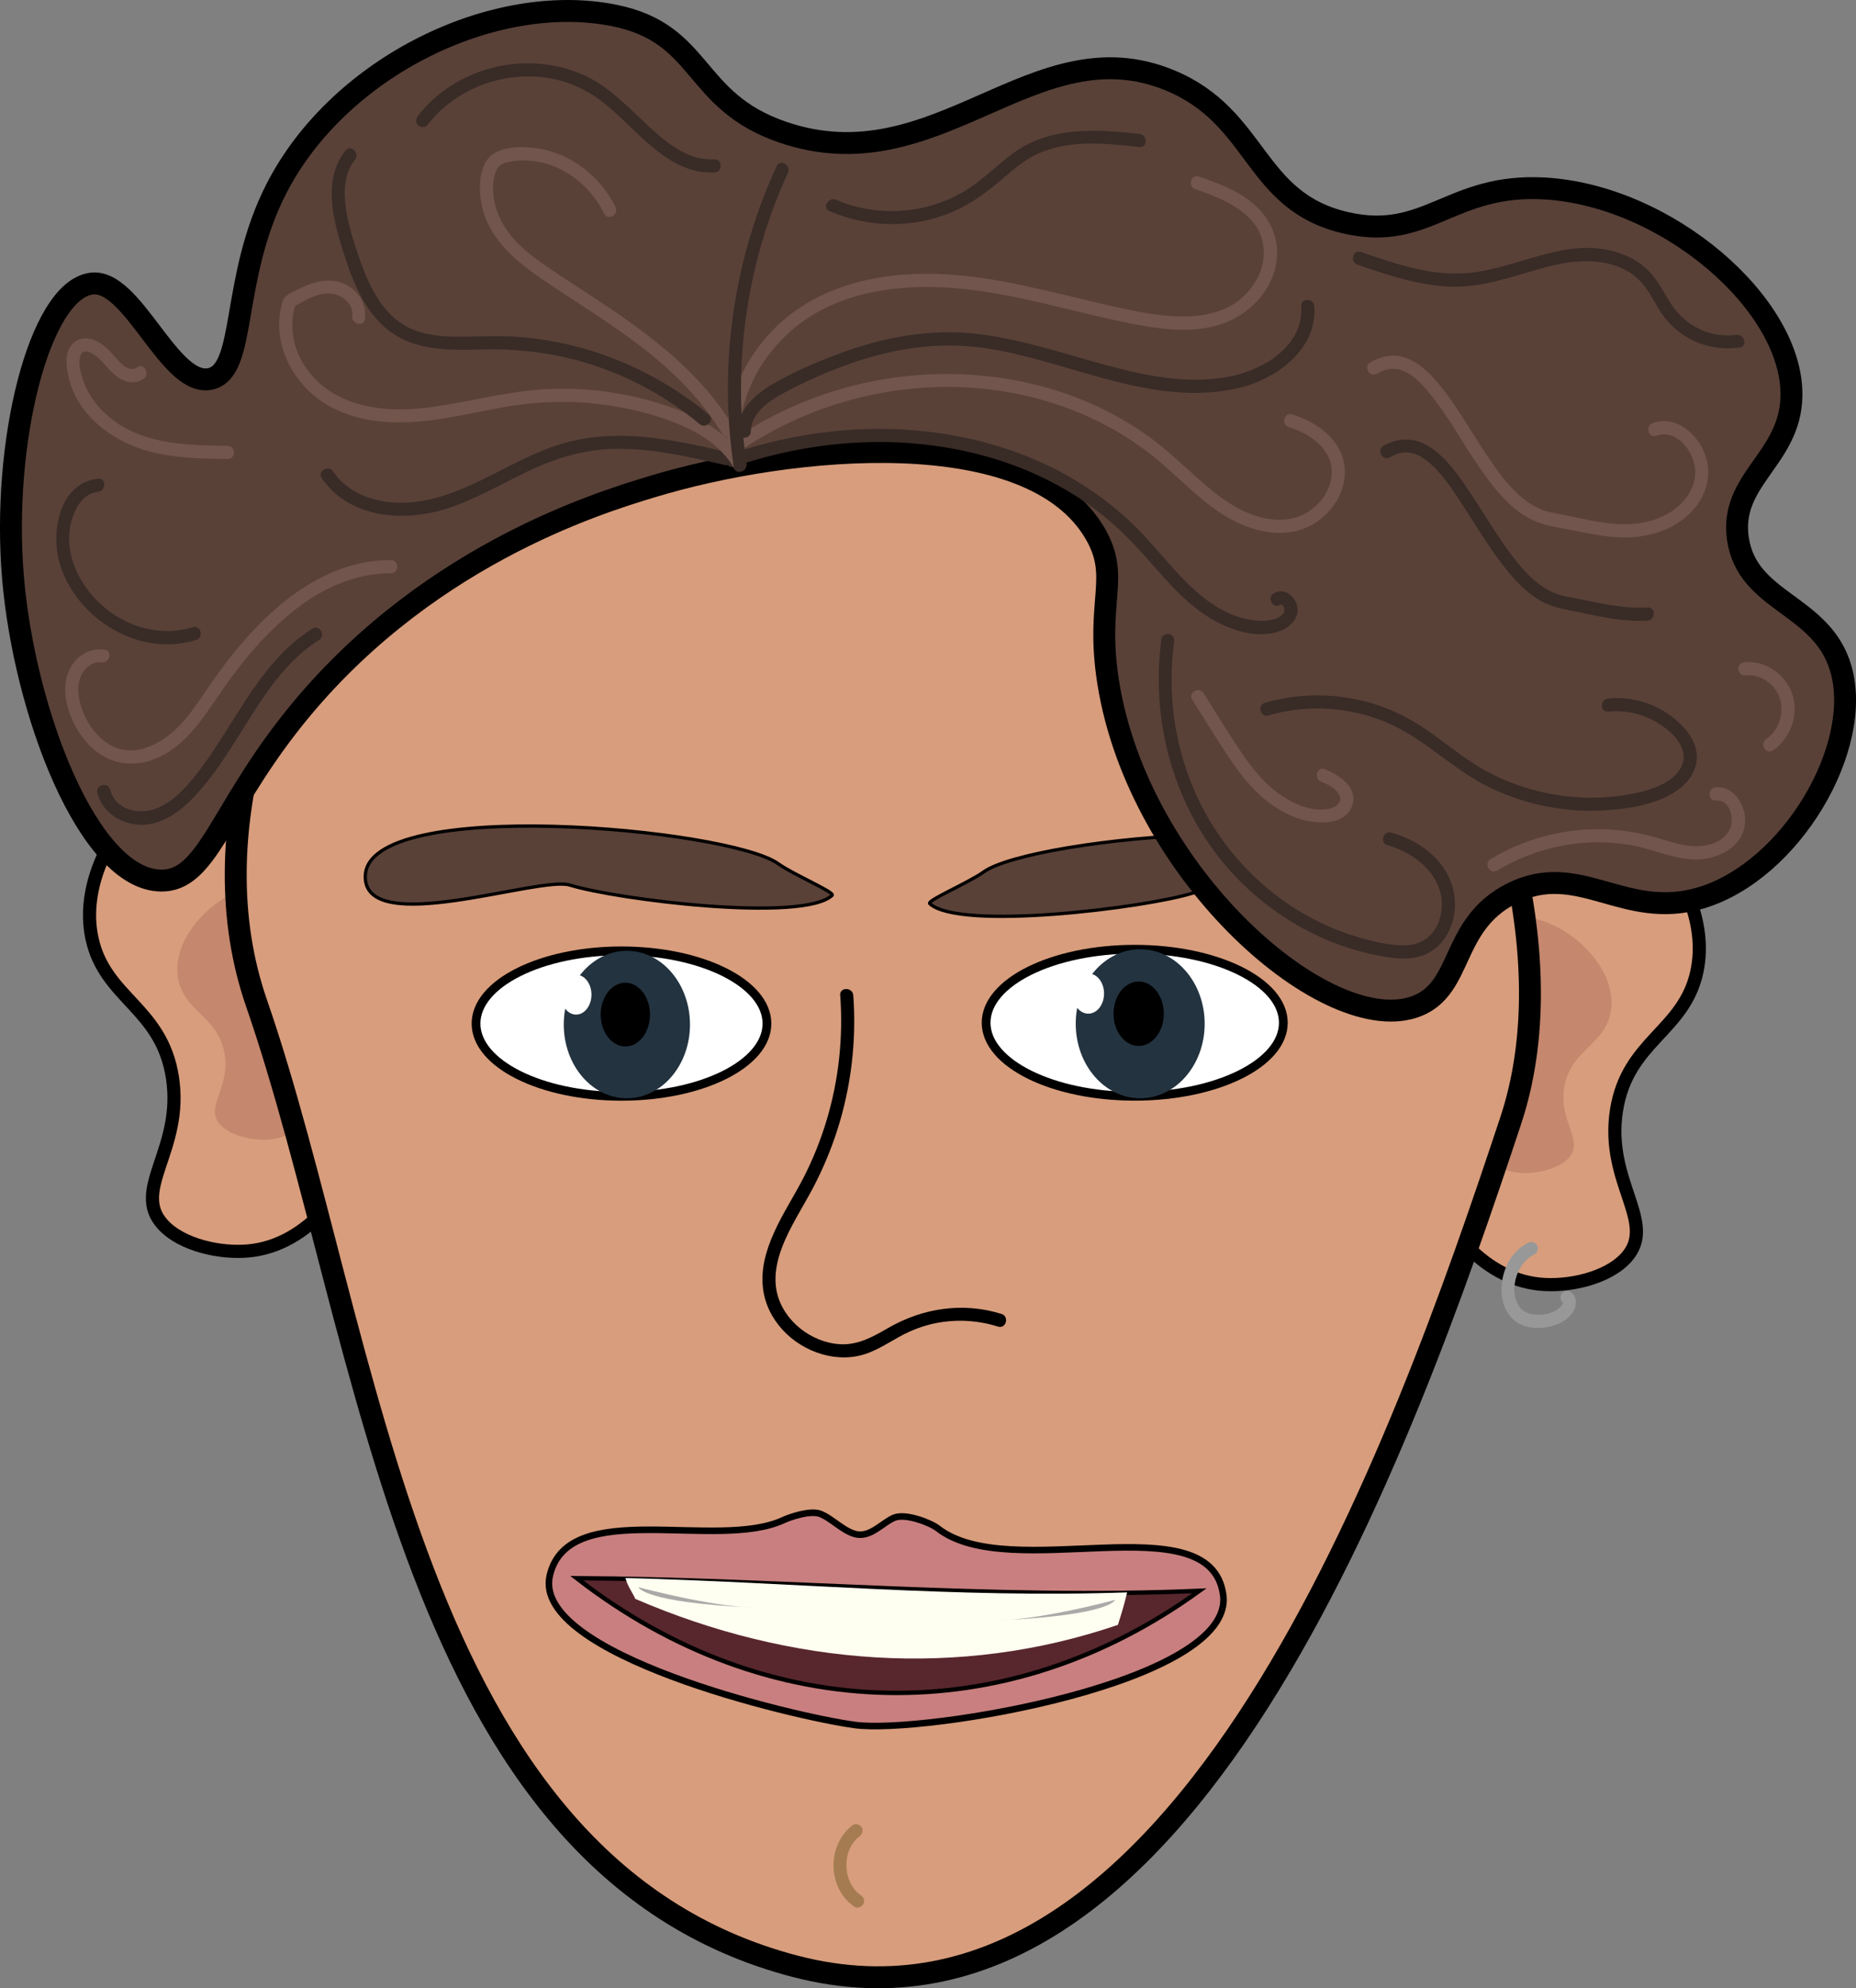<?xml version="1.0" encoding="UTF-8"?>
<svg id="Layer_2" data-name="Layer 2" xmlns="http://www.w3.org/2000/svg" viewBox="0 0 423.5 453.54">
  <rect x="0" y="0" width="423.5" height="453.54" fill="#808080" stroke="none"/>
  <defs>
    <style>
      .cls-1, .cls-2 {
        stroke-width: 5px;
      }

      .cls-1, .cls-2, .cls-3, .cls-4, .cls-5, .cls-6, .cls-7 {
        stroke: #000;
        stroke-miterlimit: 10;
      }

      .cls-1, .cls-6 {
        fill: #d89d7c;
      }

      .cls-2, .cls-7 {
        fill: #594138;
      }

      .cls-8 {
        fill: #fffff1;
      }

      .cls-9, .cls-3 {
        fill: #fff;
      }

      .cls-10 {
        fill: #989898;
      }

      .cls-11 {
        fill: #aaaaa9;
      }

      .cls-12 {
        fill: #a57c52;
      }

      .cls-13 {
        fill: #c5876d;
      }

      .cls-14 {
        fill: #233340;
      }

      .cls-15 {
        fill: #72554c;
      }

      .cls-16 {
        fill: #392b26;
      }

      .cls-3 {
        stroke-width: 2px;
      }

      .cls-4 {
        fill: #58272d;
      }

      .cls-5 {
        fill: #c97f7f;
        stroke-width: 1.5px;
      }

      .cls-6 {
        stroke-width: 3px;
      }

      .cls-7 {
        stroke-width: .75px;
      }
    </style>
  </defs>
  <g id="Layer_3" data-name="Layer 3">
    <g id="_ørel" data-name="ørel">
      <path id="_Øre" data-name="Øre" class="cls-6" d="m84.56,195.96c-3.41-9.24-9.03-24.48-20.73-27.31-18.28-4.42-47.78,22.34-42.85,45.37,2.93,13.72,15.87,15.79,18.36,31.73,2.57,16.45-9.44,25.59-2.2,33.56,4.3,4.73,13.23,6.7,19.83,6.01,26.29-2.74,41.93-50.46,27.59-89.36Z"/>
      <path id="_Øre-2" data-name="Øre" class="cls-13" d="m75.15,215.81c-1.96-4.64-5.21-12.3-11.6-13.85-9.99-2.42-25.69,10.53-22.73,22.05,1.76,6.86,8.82,8.06,10.37,16.02,1.6,8.22-4.82,12.62-.78,16.68,2.39,2.41,7.27,3.5,10.85,3.24,14.25-1.04,22.17-24.6,13.89-44.14Z"/>
    </g>
    <g id="_øreh" data-name="øreh">
      <path id="_Øre-3" data-name="Øre" class="cls-6" d="m323.62,203.55c3.41-9.24,9.03-24.48,20.73-27.31,18.28-4.42,47.78,22.34,42.85,45.37-2.93,13.72-15.87,15.79-18.36,31.73-2.57,16.45,9.44,25.59,2.2,33.56-4.3,4.73-13.23,6.7-19.83,6.01-26.29-2.74-41.93-50.46-27.59-89.36Z"/>
      <path id="_Øre-4" data-name="Øre" class="cls-13" d="m333.03,223.41c1.96-4.64,5.21-12.3,11.6-13.85,9.99-2.42,25.69,10.53,22.73,22.05-1.76,6.86-8.82,8.06-10.37,16.02-1.6,8.22,4.82,12.62.78,16.68-2.39,2.41-7.27,3.5-10.85,3.24-14.25-1.04-22.17-24.6-13.89-44.14Z"/>
    </g>
    <path class="cls-1" d="m344.72,255.61c-24.31,73.3-74.61,216.03-163.26,192.93s-96.54-143.52-122.94-219.75C32.13,152.56,120.96,43,204.43,49.81c83.47,6.81,164.61,132.5,140.29,205.8Z"/>
    <g>
      <ellipse class="cls-3" cx="258.92" cy="233.3" rx="33.91" ry="16.77"/>
      <ellipse class="cls-14" cx="260.17" cy="233.53" rx="14.71" ry="17"/>
      <ellipse cx="259.82" cy="231.24" rx="5.74" ry="7.35"/>
      <ellipse class="cls-9" cx="248.33" cy="226.64" rx="3.59" ry="4.59"/>
    </g>
    <g>
      <ellipse class="cls-3" cx="141.81" cy="233.49" rx="33.19" ry="16.59"/>
      <ellipse class="cls-14" cx="143.04" cy="233.71" rx="14.4" ry="16.82"/>
      <ellipse cx="142.69" cy="231.44" rx="5.62" ry="7.27"/>
      <ellipse class="cls-9" cx="131.45" cy="226.89" rx="3.51" ry="4.55"/>
    </g>
    <path class="cls-5" d="m279.1,363.77c-2.96-21.23-48.65-2.2-65.16-15.17-1.53-1.2-7.32-3.5-9.94-2.38-2.62,1.12-5.25,4.37-8.47,3.8-2.91-.52-5.73-3.71-8.39-4.7-2.33-.86-6.95.77-8.33,1.41-15.21,7.1-49.1-5.35-53.35,12.63-4.24,17.98,55.5,32.21,69.53,34.12,15.89,2.17,86.9-9.72,84.11-29.71Z"/>
    <path class="cls-4" d="m131.59,360c47.41.25,94.65,4.93,142.09,2.88-44.35,32.07-98.46,30.95-142.09-2.88Z"/>
    <path class="cls-8" d="m142.71,359.96c.5,1.89,1.49,3.07,2.25,4.76,35.44,15.3,73.98,18.3,110.12,5.93.78-2.44,1.53-4.88,2.1-7.41-39.33,1.35-75.52-2.28-114.47-3.28Z"/>
    <path class="cls-11" d="m145.67,362.06c17.95,4.64,25.95,4.64,25.95,4.64-25.02-1.19-25.95-4.64-25.95-4.64Z"/>
    <path class="cls-11" d="m228.49,369.6c25.02-1.19,25.95-4.64,25.95-4.64-17.95,4.64-25.95,4.64-25.95,4.64"/>
    <path class="cls-7" d="m83.35,199.85c.4-18.43,83.03-10.89,94.24-2.82,3.5,2.52,13.04,6.51,12.28,7.22-6.76,6.24-49.12.96-59.87-2.36-6.93-2.14-46.96,12.19-46.65-2.04Z"/>
    <path class="cls-7" d="m318.67,201.73c-.4-18.43-83.03-10.89-94.24-2.82-3.5,2.52-13.04,6.51-12.28,7.22,6.76,6.24,49.12.96,59.87-2.36,6.93-2.14,46.96,12.19,46.65-2.04Z"/>
    <path d="m191.72,227.02c.7,9.59-.32,19.23-3.08,28.44-1.38,4.61-3.17,9.08-5.38,13.35s-4.7,8.04-6.61,12.28-3.08,8.41-2.54,12.87c.43,3.55,2.08,6.81,4.5,9.43,4.78,5.18,12.69,7.81,19.45,5.26,2.45-.93,4.65-2.32,6.93-3.6s4.63-2.27,7.15-2.91c5.14-1.3,10.53-1.12,15.58.47,1.85.58,2.64-2.32.8-2.89-8.76-2.74-17.93-1.36-25.81,3.18-3.49,2.01-6.84,3.94-10.99,3.73-3.29-.17-6.55-1.53-9.11-3.58s-4.58-4.93-5.33-8.2c-.94-4.12.26-8.47,1.95-12.22,1.85-4.11,4.31-7.9,6.4-11.89s3.94-8.38,5.36-12.77c3.21-9.94,4.47-20.51,3.71-30.92-.14-1.91-3.14-1.93-3,0h0Z"/>
    <path class="cls-10" d="m348.67,283.51c-4.69,2.23-6.85,8.28-5.79,13.16.57,2.61,2.24,4.8,4.77,5.72s5.7.61,8.14-.51c1.32-.6,2.66-1.61,3.32-2.93s.74-3.05-.48-4.06c-.63-.51-1.51-.61-2.12,0-.53.53-.63,1.6,0,2.12.18.15.13.16-.03.52-.18.4-.55.73-.88,1-.95.75-2.22,1.16-3.41,1.31-2.27.28-4.68-.15-5.84-2.31-2.05-3.83-.02-9.61,3.83-11.44.73-.35.92-1.4.54-2.05-.44-.75-1.32-.89-2.05-.54h0Z"/>
    <g>
      <path class="cls-2" d="m148.57,111.08c32.08-9.76,86.83-14.89,101.45,10.85,5.66,9.97-.07,15.1,2.82,33.55,6.93,44.21,50.39,81.86,70.45,74.01,10.71-4.19,7.64-18.57,21.6-25.66,15.35-7.79,25.62,6.24,43.21.99,20.51-6.12,37.15-34.35,31.94-52.3-4.31-14.84-21.32-14.97-23.48-29.6-2.01-13.58,11.94-18.18,12.21-32.56.4-20.9-28.41-45.77-56.36-47.37-21.35-1.22-26.66,12.01-45.09,7.89-21.51-4.81-19.94-24.11-40.39-32.56-30.98-12.8-53.01,23.9-88.3,11.84-20.91-7.14-17.94-22.51-38.51-26.64-27.26-5.47-62.7,11.57-77.03,39.47-10.59,20.63-6.68,41.46-15.03,43.42-9.34,2.19-17.7-23.05-27.24-21.71C8.94,66.37.35,100.96,2.97,131.8c2.6,30.64,17.22,68.93,33.82,69.07,10.28.09,13.22-15.13,29.12-35.52,29.79-38.19,70.51-50.58,82.66-54.27Z"/>
      <path class="cls-16" d="m265.03,145.71c-2.77,20.2,3.65,41.22,18.26,55.65,6.65,6.57,14.78,11.63,23.64,14.62,2.25.76,4.55,1.38,6.88,1.85,2.49.5,5.1.98,7.64.79,4.46-.33,7.87-2.92,9.53-7.04,1.76-4.37,1.17-9.45-1.42-13.36-2.79-4.22-7.31-6.96-12.12-8.29-1.86-.52-2.66,2.38-.8,2.89,7.33,2.03,14.29,8.52,11.88,16.74-1.16,3.96-4.24,6.15-8.37,6.09s-8.62-1.27-12.61-2.63c-16.72-5.71-30.13-19.18-36.24-35.7-3.63-9.8-4.81-20.46-3.39-30.82.11-.81-.2-1.6-1.05-1.85-.7-.2-1.74.25-1.85,1.05h0Z"/>
      <path class="cls-15" d="m341.62,198.58c9.04-5.43,19.97-7.64,30.4-5.82,5.29.92,10.52,3.63,15.98,3.26,4.22-.29,8.95-2.67,10.01-7.11.97-4.07-1.75-9.65-6.49-9.31-1.91.14-1.93,3.14,0,3,3.53-.26,4.43,4.73,2.89,7.09-2.38,3.65-7.37,3.72-11.16,2.87-2.55-.58-5.02-1.47-7.56-2.09-2.24-.55-4.52-.91-6.81-1.13-4.66-.43-9.38-.13-13.96.82-5.22,1.08-10.25,3.08-14.82,5.82-1.65.99-.15,3.59,1.51,2.59h0Z"/>
      <path class="cls-16" d="m309.73,60.36c6.7,2.32,13.53,4.63,20.67,5s13.68-1.94,20.39-3.87c5.55-1.6,11.44-2.76,17.13-1.11,2.5.73,4.78,2.03,6.54,3.96,2.21,2.42,3.42,5.58,5.43,8.15,4.02,5.17,10.59,7.73,17.05,6.78,1.9-.28,1.09-3.17-.8-2.89-5.7.84-11.48-2.02-14.64-6.75-1.72-2.57-3-5.43-5.17-7.68-1.83-1.9-4.13-3.26-6.6-4.14-12.43-4.4-24.05,4.1-36.3,4.57-7.9.3-15.53-2.37-22.89-4.91-1.83-.63-2.61,2.26-.8,2.89h0Z"/>
      <path class="cls-15" d="m89.17,127.76c-13.89-.05-25.5,9.01-34.12,19.11-2.29,2.68-4.43,5.49-6.46,8.37-2.17,3.09-4.15,6.32-6.62,9.18-4.49,5.2-12.06,9.55-18.32,4.5-2.92-2.36-4.94-5.99-5.6-9.67-.35-1.94-.24-4.08.82-5.79.87-1.4,2.5-2.64,4.23-2.36,1.89.31,2.7-2.58.8-2.89-3.56-.58-6.8,1.62-8.19,4.86-1.62,3.77-.65,8.1,1.03,11.67,1.5,3.18,3.91,6.13,7.02,7.85,3.33,1.85,7.27,2.05,10.85.8,7.97-2.79,12.21-10.45,16.81-16.96s9.41-12.11,15.35-16.9c6.39-5.15,14.08-8.79,22.41-8.77,1.93,0,1.93-2.99,0-3h0Z"/>
      <path class="cls-16" d="m43.97,143.07c-6.84,2.17-14.36.21-19.85-4.25s-9.51-11.78-8.04-19.01c.66-3.26,2.54-7.21,6.28-7.62,1.9-.21,1.92-3.21,0-3-8.85.97-10.83,12.23-8.75,19.28,2.42,8.22,9.24,14.79,17.35,17.38,4.47,1.43,9.33,1.54,13.81.12,1.83-.58,1.05-3.48-.8-2.89h0Z"/>
      <path class="cls-16" d="m166.21,103.2c-7.07-1.64-14.19-3.25-21.45-3.69s-13.95.48-20.51,3.08c-11.03,4.37-21.23,12.45-33.61,12.07-5.66-.17-11.34-2.28-14.63-7.1-1.08-1.59-3.68-.09-2.59,1.51,6.3,9.24,18.87,10.09,28.71,6.89,6.36-2.07,12.17-5.49,18.17-8.38,6.44-3.09,13.04-5.1,20.23-5.19,8.43-.1,16.71,1.8,24.88,3.69,1.88.43,2.68-2.46.8-2.89h0Z"/>
      <path class="cls-16" d="m167.53,106.46c18.56-6.39,39.14-7.64,58.09-2.18,9.27,2.67,18.12,6.99,25.69,13,4.17,3.31,7.8,7.12,11.3,11.11,3.86,4.4,7.75,8.88,12.7,12.1,4.69,3.04,11.47,5.56,17,3.35,2.27-.91,4.31-3.07,3.65-5.69-.58-2.29-3.08-4.19-5.34-2.79-1.64,1.01-.13,3.61,1.51,2.59.39-.24.87.54.93,1,.14.96-.83,1.66-1.6,2.02-2.05.93-4.72.74-6.87.29-5.24-1.1-9.7-4.34-13.46-8.03-3.96-3.87-7.34-8.28-11.21-12.23-3.24-3.31-6.82-6.29-10.63-8.92-15.11-10.43-33.81-14.8-52.02-14.18-10.38.35-20.71,2.28-30.54,5.66-1.81.62-1.03,3.52.8,2.89h0Z"/>
      <path class="cls-15" d="m169.48,102.44c18.67-12.54,42.44-17.19,64.42-12.21,10.87,2.47,21.24,7.29,29.87,14.38,5.16,4.24,9.69,9.27,15.38,12.84,5.23,3.29,11.99,5.36,18.06,3.26,5.55-1.92,10.02-7.7,9.63-13.71-.43-6.59-6.18-10.67-11.99-12.48-1.85-.58-2.64,2.32-.8,2.89,4.75,1.49,9.93,4.87,9.81,10.45-.11,5.26-4.6,9.68-9.62,10.52-6.3,1.05-12.47-2.33-17.22-6.11s-9.01-8.29-13.93-11.97c-17.41-13.03-40.1-17.33-61.34-13.81-12.04,2-23.65,6.56-33.78,13.36-1.59,1.07-.09,3.67,1.51,2.59h0Z"/>
      <path class="cls-15" d="m170.09,105.3c-3.74-6.58-10.63-10.23-17.56-12.6-8.51-2.91-17.6-4.27-26.59-4s-17.97,2.8-27.02,4.09c-7.81,1.12-16.38.95-23.28-3.34s-10.78-12.66-8.09-20.27l-.69.9c2.66-1.56,5.83-3.53,9.06-3.05,2.26.33,4.81,2.46,4.45,4.96-.28,1.89,2.61,2.7,2.89.8.65-4.45-2.92-8.29-7.28-8.75-2.6-.27-5.16.59-7.47,1.71-1.08.53-2.41,1.08-3.32,1.86-.81.69-1.01,2.19-1.2,3.2-1.62,8.84,3.67,17.8,11.37,21.96,9.16,4.95,19.91,3.88,29.74,2.01,5.53-1.05,11.03-2.33,16.65-2.82s11.26-.35,16.82.46c5.83.86,11.73,2.33,17.13,4.71,4.76,2.1,9.18,5.09,11.8,9.7.95,1.68,3.55.17,2.59-1.51h0Z"/>
      <path class="cls-15" d="m167.44,97.53c-7.89-13.27-20.57-22.2-33.23-30.5-3.19-2.09-6.4-4.15-9.55-6.31-3.31-2.27-6.61-4.79-8.94-8.12-2.19-3.13-3.53-7-3.16-10.85.18-1.8.63-3.94,2.55-4.55,1.55-.49,3.23-.63,4.85-.59,7.73.19,14.56,5.31,17.9,12.12.85,1.73,3.44.21,2.59-1.51-3.25-6.63-9.57-11.81-16.88-13.2-3.31-.63-7.74-.84-10.76.93-3.55,2.08-3.62,7.61-3.02,11.17,1.5,8.83,8.89,14.26,15.86,18.89s13.78,8.85,20.3,13.81c7.4,5.63,14.12,12.2,18.9,20.24.99,1.66,3.58.15,2.59-1.51h0Z"/>
      <path class="cls-15" d="m169.02,103.19c-1.56-11.15,4.42-22.34,13.1-29.06,9.85-7.63,22.96-9.34,35.05-8.46,13.76,1,26.99,5.36,40.46,8.05,6.22,1.24,12.72,2.24,19,.8,5.42-1.25,10.19-4.6,12.87-9.53,2.85-5.25,2.57-11.45-1.22-16.15s-9.41-6.74-14.73-8.56c-1.83-.63-2.62,2.27-.8,2.89,4.6,1.58,9.54,3.44,12.87,7.16s3.58,9.22,1.02,13.61c-6.82,11.68-22.3,8.27-33.12,5.84-13-2.91-25.94-6.8-39.34-7.28-11.84-.43-24.33,1.88-33.89,9.28s-15.9,19.79-14.17,32.21c.27,1.9,3.16,1.09,2.89-.8h0Z"/>
      <path class="cls-15" d="m51.92,101.7c-8.9-.12-18.66-.26-26.09-5.84-3.03-2.28-5.61-5.41-6.83-9.03-.55-1.64-1.25-4.03-.64-5.73.68-1.89,2.87-.46,3.86.38,1.73,1.47,2.88,3.41,4.81,4.67,1.75,1.14,3.99,1.56,5.76.24,1.53-1.14.03-3.75-1.51-2.59-1.76,1.32-3.86-1.04-4.96-2.3-1.4-1.63-2.84-3.18-4.9-3.96-1.88-.71-3.96-.39-5.21,1.29-1.37,1.84-1.1,4.38-.7,6.5,1.69,9.11,9.98,15.36,18.5,17.64,5.83,1.56,11.93,1.66,17.92,1.74,1.93.03,1.93-2.97,0-3h0Z"/>
      <path class="cls-16" d="m289.45,163.19c8.77-2.54,18.24-2,26.68,1.49,8.89,3.67,15.5,11.07,24.18,15.15,8.19,3.85,17.35,5.64,26.39,4.99,4.26-.31,8.73-.97,12.67-2.67,3.25-1.41,6.58-3.85,7.54-7.44,1.32-4.92-2.4-9.15-6.16-11.77-3.98-2.77-8.96-4.08-13.79-3.61-1.9.18-1.92,3.19,0,3,4.09-.4,8.14.55,11.61,2.76,2.95,1.88,6.71,5.38,5.3,9.27-1.13,3.12-4.79,4.91-7.75,5.81-3.97,1.2-8.18,1.72-12.32,1.78-8.54.12-17.08-1.95-24.59-6.02-3.97-2.15-7.5-4.93-11.11-7.61s-7.25-4.94-11.37-6.6c-8.87-3.58-18.9-4.07-28.08-1.41-1.85.54-1.06,3.43.8,2.89h0Z"/>
      <path class="cls-16" d="m170.33,105.76c-2.59-17.48-1.14-35.54,4.11-52.4,1.48-4.75,3.26-9.41,5.35-13.93.8-1.74-1.78-3.27-2.59-1.51-7.65,16.58-11.45,34.86-11.09,53.12.1,5.2.57,10.38,1.33,15.53.28,1.9,3.17,1.09,2.89-.8h0Z"/>
      <path class="cls-15" d="m272.04,159.64c2.6,4.12,5.14,8.27,7.82,12.33,2.43,3.67,5.1,7.31,8.49,10.16,3.11,2.61,6.81,4.68,10.88,5.29,3.28.49,7.81.18,9.23-3.42,1.68-4.26-2.84-7.22-6.19-8.56-1.79-.71-2.57,2.19-.8,2.89,1.48.59,3.48,1.55,4.16,3.11.74,1.7-.94,2.74-2.37,3.05-3.94.85-8.33-1.21-11.44-3.44-3.68-2.63-6.5-6.32-9-10.04-2.83-4.23-5.48-8.59-8.19-12.89-1.03-1.63-3.62-.13-2.59,1.51h0Z"/>
      <path class="cls-16" d="m71.27,143.41c-7.64,4.76-12.72,12.32-17.43,19.78-2.43,3.85-4.81,7.74-7.5,11.41s-5.99,7.81-10.35,9.7c-4.02,1.74-9.66.57-10.87-4.18-.48-1.87-3.37-1.08-2.89.8,1.1,4.33,5.26,7.02,9.59,7.22,5.24.24,9.82-3.41,13.13-7.08,6.57-7.27,10.89-16.19,16.63-24.07,3.1-4.25,6.71-8.18,11.2-10.98,1.64-1.02.13-3.62-1.51-2.59h0Z"/>
      <path class="cls-16" d="m171.31,98.41c.11-4.25,4.14-6.94,7.51-8.76,4.63-2.5,9.51-4.66,14.46-6.45,9.95-3.59,20.41-5.34,30.96-3.87,19.26,2.69,38.1,13.62,57.94,9.29,8.75-1.91,18.42-8.78,17.72-18.75-.13-1.92-3.14-1.93-3,0,.63,8.93-8.45,14.44-16.13,15.99-9.65,1.94-19.52-.15-28.85-2.7s-19.05-5.84-28.96-6.99c-10.59-1.23-21.18.7-31.13,4.37-5.32,1.96-10.71,4.25-15.6,7.12-4,2.35-7.79,5.79-7.92,10.75-.05,1.93,2.95,1.93,3,0h0Z"/>
      <path class="cls-16" d="m161.74,94.6c-12.25-10.19-27.46-16.53-43.37-17.73-3.99-.3-7.96-.13-11.95-.07s-7.82-.04-11.51-1.35c-7.01-2.49-10.48-9.56-12.78-16.13-1.34-3.83-2.62-7.78-3.21-11.8-.55-3.74-.43-7.98,2.05-11.06,1.2-1.49-.91-3.63-2.12-2.12-4.86,6.05-3.2,14.27-1.13,21.1s4.55,14.35,10.08,19.21c6.39,5.62,14.88,5.23,22.86,5.05s16.56.94,24.5,3.52c8.92,2.89,17.27,7.51,24.47,13.51,1.47,1.23,3.61-.88,2.12-2.12h0Z"/>
      <path class="cls-15" d="m404.52,171.19c3.97-2.64,5.9-7.9,4.55-12.5s-6.06-8.11-10.93-7.64c-.81.08-1.5.63-1.5,1.5,0,.75.69,1.58,1.5,1.5,3.56-.35,7.02,1.99,8.04,5.43.96,3.26-.31,7.2-3.17,9.11-1.6,1.06-.1,3.66,1.51,2.59h0Z"/>
      <path class="cls-15" d="m314.2,85.24c2.03-1.19,4.09-1.44,5.98-.65,2.36.99,4.18,2.94,5.81,4.89,4.43,5.31,7.67,11.54,11.62,17.21,3.61,5.18,8.06,10.95,14.39,12.82,2.63.78,5.44,1.14,8.12,1.7,3.29.68,6.63,1.3,10,1.38,5.18.13,10.36-1.22,14.43-4.53,4.33-3.52,6.54-9.25,4.43-14.61-1.82-4.63-6.63-8.79-11.85-6.94-1.81.64-1.03,3.54.8,2.89,4.23-1.51,7.75,2.65,8.66,6.4,1.1,4.53-1.82,8.78-5.55,11.09-4.59,2.84-10,3.07-15.22,2.31-3.22-.47-6.39-1.23-9.58-1.87-1.68-.34-3.38-.56-4.96-1.28-5.54-2.54-9.34-8.19-12.6-13.1-3.62-5.45-6.8-11.3-11.13-16.24-1.87-2.14-4.1-4.15-6.82-5.1s-5.6-.4-8.06,1.04c-1.66.98-.16,3.57,1.51,2.59h0Z"/>
      <path class="cls-16" d="m189.29,48.15c8.74,3.81,18.8,3.99,27.64.36,4.73-1.94,8.56-4.92,12.4-8.22,1.98-1.7,4-3.37,6.3-4.62s4.62-1.94,7.08-2.39c5.69-1.03,11.58-.37,17.28.26,1.92.21,1.9-2.79,0-3-9.84-1.08-20.34-1.76-28.77,4.39-4.06,2.96-7.49,6.67-11.91,9.13-4.05,2.26-8.61,3.63-13.23,3.99-5.2.41-10.5-.39-15.29-2.48-1.75-.76-3.28,1.82-1.51,2.59h0Z"/>
      <path class="cls-16" d="m163.01,36.36c-5.08.25-9.32-2.56-13.01-5.77-4.03-3.51-7.63-7.5-11.97-10.65-8.22-5.97-19.4-6.98-28.83-3.5-5.43,2-10.28,5.4-13.83,9.99-.5.65-.62,1.49,0,2.12.51.52,1.63.64,2.12,0,6.08-7.87,16.01-11.91,25.87-10.98,4.86.46,9.51,2.26,13.43,5.16,4.14,3.07,7.57,6.98,11.48,10.32,4.18,3.57,9.04,6.59,14.74,6.3,1.92-.1,1.93-3.1,0-3h0Z"/>
      <path class="cls-16" d="m317.18,104.29c2.95-1.73,5.63-1.33,8.31.74,3.26,2.52,5.69,6.27,7.94,9.7,2.77,4.22,5.35,8.57,8.34,12.64,2.69,3.67,5.75,7.35,9.73,9.66,2.75,1.6,5.73,1.98,8.8,2.63,5.14,1.08,10.34,2.25,15.63,1.91,1.92-.12,1.93-3.13,0-3-4.8.31-9.47-.67-14.14-1.65-2.76-.58-5.72-.83-8.25-2.17-3.94-2.09-6.92-5.74-9.49-9.29-2.98-4.12-5.57-8.51-8.38-12.75-2.42-3.65-5-7.47-8.52-10.14s-7.65-3.1-11.49-.85c-1.66.98-.16,3.57,1.51,2.59h0Z"/>
    </g>
    <path class="cls-12" d="m194.59,416.32c-5.97,4.48-5.86,14.35.33,18.61.67.46,1.66.12,2.05-.54.44-.74.13-1.59-.54-2.05-4.22-2.91-4.46-10.33-.33-13.43.65-.49.98-1.3.54-2.05-.37-.64-1.4-1.03-2.05-.54h0Z"/>
  </g>
</svg>